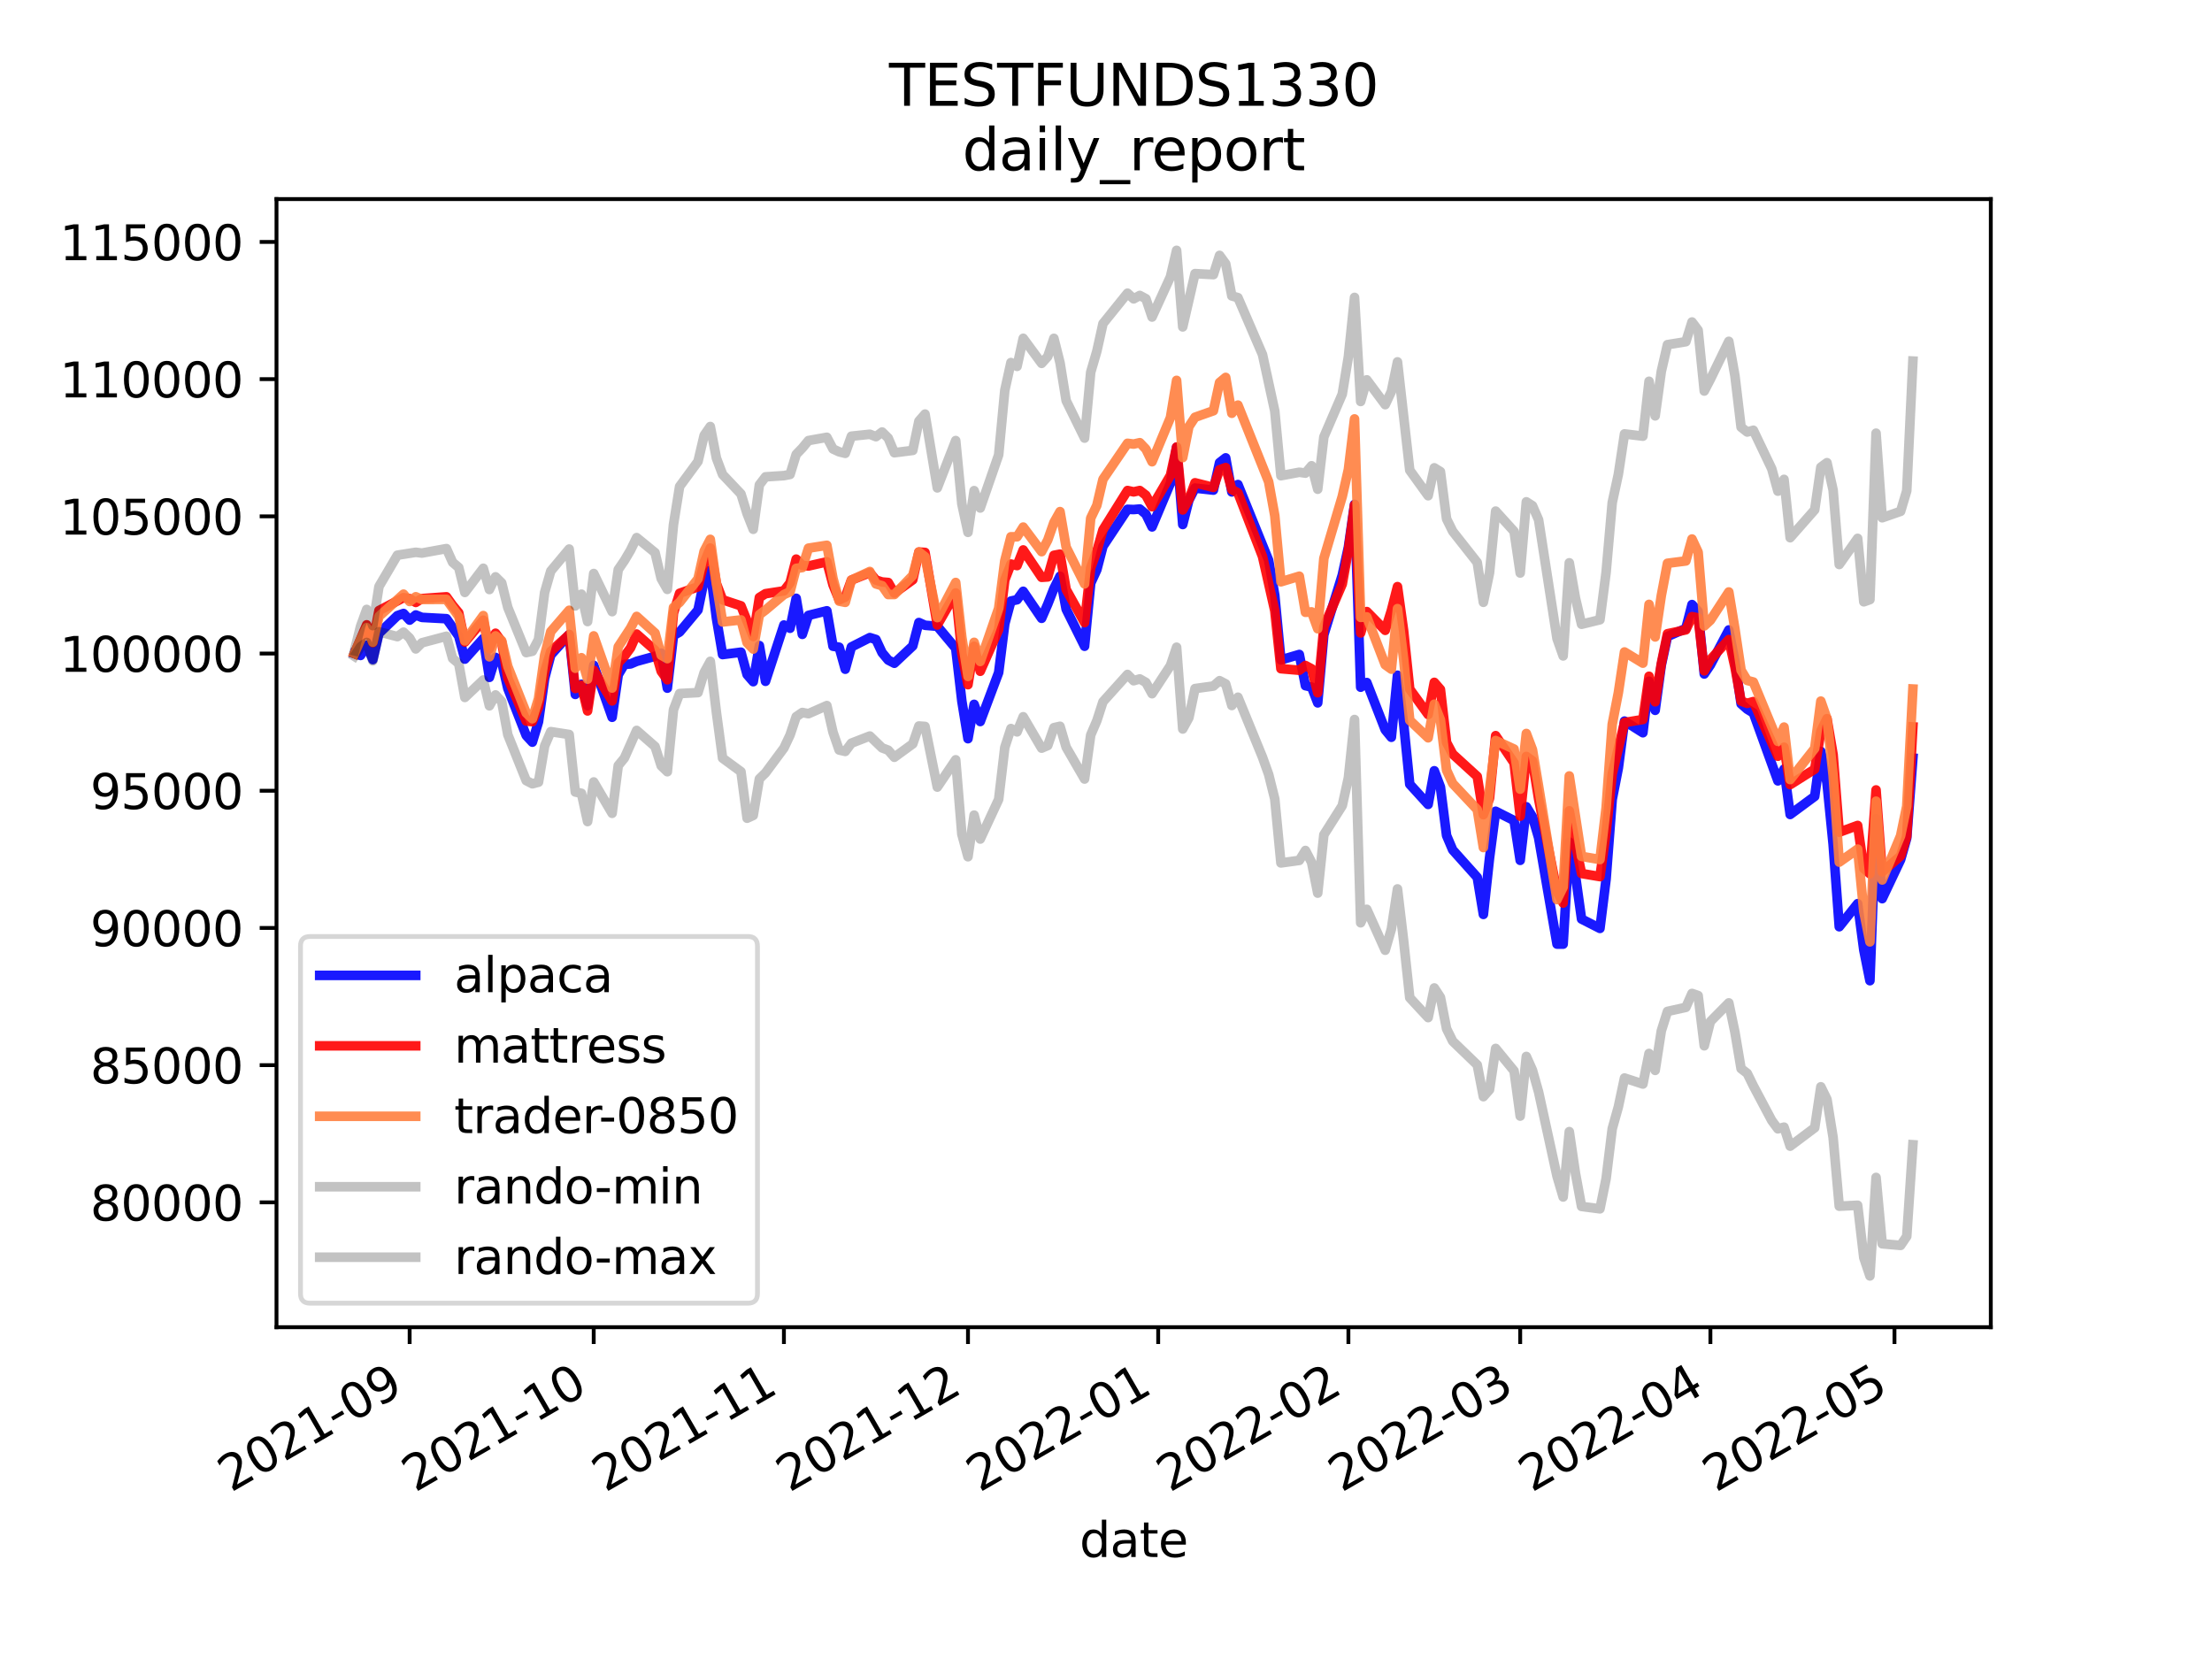 <?xml version="1.0" encoding="utf-8" standalone="no"?>
<!DOCTYPE svg PUBLIC "-//W3C//DTD SVG 1.1//EN"
  "http://www.w3.org/Graphics/SVG/1.1/DTD/svg11.dtd">
<svg height="345.6pt" version="1.1" viewBox="0 0 460.8 345.6" width="460.8pt" xmlns="http://www.w3.org/2000/svg" xmlns:xlink="http://www.w3.org/1999/xlink">
 <defs>
  <style type="text/css">*{stroke-linecap:butt;stroke-linejoin:round;}</style>
 </defs>
 <g id="figure_1">
  <g id="patch_1">
   <path d="M 0 345.6 
L 460.8 345.6 
L 460.8 0 
L 0 0 
z
" style="fill:#ffffff;"/>
  </g>
  <g id="axes_1">
   <g id="patch_2">
    <path d="M 57.6 276.48 
L 414.72 276.48 
L 414.72 41.472 
L 57.6 41.472 
z
" style="fill:#ffffff;"/>
   </g>
   <g id="matplotlib.axis_1">
    <g id="xtick_1">
     <g id="line2d_1">
      <defs>
       <path d="M 0 0 
L 0 3.5 
" id="ma739a787d0" style="stroke:#000000;stroke-width:0.8;"/>
      </defs>
      <g>
       <use style="stroke:#000000;stroke-width:0.8;" x="85.336" xlink:href="#ma739a787d0" y="276.48"/>
      </g>
     </g>
     <g id="text_1">
      <!-- 2021-09 -->
      <g transform="translate(48.111 310.952)rotate(-30)scale(0.1 -0.1)">
       <defs>
        <path d="M 1228 531 
L 3431 531 
L 3431 0 
L 469 0 
L 469 531 
Q 828 903 1448 1529 
Q 2069 2156 2228 2338 
Q 2531 2678 2651 2914 
Q 2772 3150 2772 3378 
Q 2772 3750 2511 3984 
Q 2250 4219 1831 4219 
Q 1534 4219 1204 4116 
Q 875 4013 500 3803 
L 500 4441 
Q 881 4594 1212 4672 
Q 1544 4750 1819 4750 
Q 2544 4750 2975 4387 
Q 3406 4025 3406 3419 
Q 3406 3131 3298 2873 
Q 3191 2616 2906 2266 
Q 2828 2175 2409 1742 
Q 1991 1309 1228 531 
z
" id="DejaVuSans-32" transform="scale(0.016)"/>
        <path d="M 2034 4250 
Q 1547 4250 1301 3770 
Q 1056 3291 1056 2328 
Q 1056 1369 1301 889 
Q 1547 409 2034 409 
Q 2525 409 2770 889 
Q 3016 1369 3016 2328 
Q 3016 3291 2770 3770 
Q 2525 4250 2034 4250 
z
M 2034 4750 
Q 2819 4750 3233 4129 
Q 3647 3509 3647 2328 
Q 3647 1150 3233 529 
Q 2819 -91 2034 -91 
Q 1250 -91 836 529 
Q 422 1150 422 2328 
Q 422 3509 836 4129 
Q 1250 4750 2034 4750 
z
" id="DejaVuSans-30" transform="scale(0.016)"/>
        <path d="M 794 531 
L 1825 531 
L 1825 4091 
L 703 3866 
L 703 4441 
L 1819 4666 
L 2450 4666 
L 2450 531 
L 3481 531 
L 3481 0 
L 794 0 
L 794 531 
z
" id="DejaVuSans-31" transform="scale(0.016)"/>
        <path d="M 313 2009 
L 1997 2009 
L 1997 1497 
L 313 1497 
L 313 2009 
z
" id="DejaVuSans-2d" transform="scale(0.016)"/>
        <path d="M 703 97 
L 703 672 
Q 941 559 1184 500 
Q 1428 441 1663 441 
Q 2288 441 2617 861 
Q 2947 1281 2994 2138 
Q 2813 1869 2534 1725 
Q 2256 1581 1919 1581 
Q 1219 1581 811 2004 
Q 403 2428 403 3163 
Q 403 3881 828 4315 
Q 1253 4750 1959 4750 
Q 2769 4750 3195 4129 
Q 3622 3509 3622 2328 
Q 3622 1225 3098 567 
Q 2575 -91 1691 -91 
Q 1453 -91 1209 -44 
Q 966 3 703 97 
z
M 1959 2075 
Q 2384 2075 2632 2365 
Q 2881 2656 2881 3163 
Q 2881 3666 2632 3958 
Q 2384 4250 1959 4250 
Q 1534 4250 1286 3958 
Q 1038 3666 1038 3163 
Q 1038 2656 1286 2365 
Q 1534 2075 1959 2075 
z
" id="DejaVuSans-39" transform="scale(0.016)"/>
       </defs>
       <use xlink:href="#DejaVuSans-32"/>
       <use x="63.623" xlink:href="#DejaVuSans-30"/>
       <use x="127.246" xlink:href="#DejaVuSans-32"/>
       <use x="190.869" xlink:href="#DejaVuSans-31"/>
       <use x="254.492" xlink:href="#DejaVuSans-2d"/>
       <use x="290.576" xlink:href="#DejaVuSans-30"/>
       <use x="354.199" xlink:href="#DejaVuSans-39"/>
      </g>
     </g>
    </g>
    <g id="xtick_2">
     <g id="line2d_2">
      <g>
       <use style="stroke:#000000;stroke-width:0.8;" x="123.681" xlink:href="#ma739a787d0" y="276.48"/>
      </g>
     </g>
     <g id="text_2">
      <!-- 2021-10 -->
      <g transform="translate(86.456 310.952)rotate(-30)scale(0.1 -0.1)">
       <use xlink:href="#DejaVuSans-32"/>
       <use x="63.623" xlink:href="#DejaVuSans-30"/>
       <use x="127.246" xlink:href="#DejaVuSans-32"/>
       <use x="190.869" xlink:href="#DejaVuSans-31"/>
       <use x="254.492" xlink:href="#DejaVuSans-2d"/>
       <use x="290.576" xlink:href="#DejaVuSans-31"/>
       <use x="354.199" xlink:href="#DejaVuSans-30"/>
      </g>
     </g>
    </g>
    <g id="xtick_3">
     <g id="line2d_3">
      <g>
       <use style="stroke:#000000;stroke-width:0.8;" x="163.304" xlink:href="#ma739a787d0" y="276.48"/>
      </g>
     </g>
     <g id="text_3">
      <!-- 2021-11 -->
      <g transform="translate(126.08 310.952)rotate(-30)scale(0.1 -0.1)">
       <use xlink:href="#DejaVuSans-32"/>
       <use x="63.623" xlink:href="#DejaVuSans-30"/>
       <use x="127.246" xlink:href="#DejaVuSans-32"/>
       <use x="190.869" xlink:href="#DejaVuSans-31"/>
       <use x="254.492" xlink:href="#DejaVuSans-2d"/>
       <use x="290.576" xlink:href="#DejaVuSans-31"/>
       <use x="354.199" xlink:href="#DejaVuSans-31"/>
      </g>
     </g>
    </g>
    <g id="xtick_4">
     <g id="line2d_4">
      <g>
       <use style="stroke:#000000;stroke-width:0.8;" x="201.649" xlink:href="#ma739a787d0" y="276.48"/>
      </g>
     </g>
     <g id="text_4">
      <!-- 2021-12 -->
      <g transform="translate(164.425 310.952)rotate(-30)scale(0.1 -0.1)">
       <use xlink:href="#DejaVuSans-32"/>
       <use x="63.623" xlink:href="#DejaVuSans-30"/>
       <use x="127.246" xlink:href="#DejaVuSans-32"/>
       <use x="190.869" xlink:href="#DejaVuSans-31"/>
       <use x="254.492" xlink:href="#DejaVuSans-2d"/>
       <use x="290.576" xlink:href="#DejaVuSans-31"/>
       <use x="354.199" xlink:href="#DejaVuSans-32"/>
      </g>
     </g>
    </g>
    <g id="xtick_5">
     <g id="line2d_5">
      <g>
       <use style="stroke:#000000;stroke-width:0.8;" x="241.273" xlink:href="#ma739a787d0" y="276.48"/>
      </g>
     </g>
     <g id="text_5">
      <!-- 2022-01 -->
      <g transform="translate(204.048 310.952)rotate(-30)scale(0.1 -0.1)">
       <use xlink:href="#DejaVuSans-32"/>
       <use x="63.623" xlink:href="#DejaVuSans-30"/>
       <use x="127.246" xlink:href="#DejaVuSans-32"/>
       <use x="190.869" xlink:href="#DejaVuSans-32"/>
       <use x="254.492" xlink:href="#DejaVuSans-2d"/>
       <use x="290.576" xlink:href="#DejaVuSans-30"/>
       <use x="354.199" xlink:href="#DejaVuSans-31"/>
      </g>
     </g>
    </g>
    <g id="xtick_6">
     <g id="line2d_6">
      <g>
       <use style="stroke:#000000;stroke-width:0.8;" x="280.896" xlink:href="#ma739a787d0" y="276.48"/>
      </g>
     </g>
     <g id="text_6">
      <!-- 2022-02 -->
      <g transform="translate(243.671 310.952)rotate(-30)scale(0.1 -0.1)">
       <use xlink:href="#DejaVuSans-32"/>
       <use x="63.623" xlink:href="#DejaVuSans-30"/>
       <use x="127.246" xlink:href="#DejaVuSans-32"/>
       <use x="190.869" xlink:href="#DejaVuSans-32"/>
       <use x="254.492" xlink:href="#DejaVuSans-2d"/>
       <use x="290.576" xlink:href="#DejaVuSans-30"/>
       <use x="354.199" xlink:href="#DejaVuSans-32"/>
      </g>
     </g>
    </g>
    <g id="xtick_7">
     <g id="line2d_7">
      <g>
       <use style="stroke:#000000;stroke-width:0.8;" x="316.685" xlink:href="#ma739a787d0" y="276.48"/>
      </g>
     </g>
     <g id="text_7">
      <!-- 2022-03 -->
      <g transform="translate(279.46 310.952)rotate(-30)scale(0.1 -0.1)">
       <defs>
        <path d="M 2597 2516 
Q 3050 2419 3304 2112 
Q 3559 1806 3559 1356 
Q 3559 666 3084 287 
Q 2609 -91 1734 -91 
Q 1441 -91 1130 -33 
Q 819 25 488 141 
L 488 750 
Q 750 597 1062 519 
Q 1375 441 1716 441 
Q 2309 441 2620 675 
Q 2931 909 2931 1356 
Q 2931 1769 2642 2001 
Q 2353 2234 1838 2234 
L 1294 2234 
L 1294 2753 
L 1863 2753 
Q 2328 2753 2575 2939 
Q 2822 3125 2822 3475 
Q 2822 3834 2567 4026 
Q 2313 4219 1838 4219 
Q 1578 4219 1281 4162 
Q 984 4106 628 3988 
L 628 4550 
Q 988 4650 1302 4700 
Q 1616 4750 1894 4750 
Q 2613 4750 3031 4423 
Q 3450 4097 3450 3541 
Q 3450 3153 3228 2886 
Q 3006 2619 2597 2516 
z
" id="DejaVuSans-33" transform="scale(0.016)"/>
       </defs>
       <use xlink:href="#DejaVuSans-32"/>
       <use x="63.623" xlink:href="#DejaVuSans-30"/>
       <use x="127.246" xlink:href="#DejaVuSans-32"/>
       <use x="190.869" xlink:href="#DejaVuSans-32"/>
       <use x="254.492" xlink:href="#DejaVuSans-2d"/>
       <use x="290.576" xlink:href="#DejaVuSans-30"/>
       <use x="354.199" xlink:href="#DejaVuSans-33"/>
      </g>
     </g>
    </g>
    <g id="xtick_8">
     <g id="line2d_8">
      <g>
       <use style="stroke:#000000;stroke-width:0.8;" x="356.308" xlink:href="#ma739a787d0" y="276.48"/>
      </g>
     </g>
     <g id="text_8">
      <!-- 2022-04 -->
      <g transform="translate(319.083 310.952)rotate(-30)scale(0.1 -0.1)">
       <defs>
        <path d="M 2419 4116 
L 825 1625 
L 2419 1625 
L 2419 4116 
z
M 2253 4666 
L 3047 4666 
L 3047 1625 
L 3713 1625 
L 3713 1100 
L 3047 1100 
L 3047 0 
L 2419 0 
L 2419 1100 
L 313 1100 
L 313 1709 
L 2253 4666 
z
" id="DejaVuSans-34" transform="scale(0.016)"/>
       </defs>
       <use xlink:href="#DejaVuSans-32"/>
       <use x="63.623" xlink:href="#DejaVuSans-30"/>
       <use x="127.246" xlink:href="#DejaVuSans-32"/>
       <use x="190.869" xlink:href="#DejaVuSans-32"/>
       <use x="254.492" xlink:href="#DejaVuSans-2d"/>
       <use x="290.576" xlink:href="#DejaVuSans-30"/>
       <use x="354.199" xlink:href="#DejaVuSans-34"/>
      </g>
     </g>
    </g>
    <g id="xtick_9">
     <g id="line2d_9">
      <g>
       <use style="stroke:#000000;stroke-width:0.8;" x="394.653" xlink:href="#ma739a787d0" y="276.48"/>
      </g>
     </g>
     <g id="text_9">
      <!-- 2022-05 -->
      <g transform="translate(357.428 310.952)rotate(-30)scale(0.1 -0.1)">
       <defs>
        <path d="M 691 4666 
L 3169 4666 
L 3169 4134 
L 1269 4134 
L 1269 2991 
Q 1406 3038 1543 3061 
Q 1681 3084 1819 3084 
Q 2600 3084 3056 2656 
Q 3513 2228 3513 1497 
Q 3513 744 3044 326 
Q 2575 -91 1722 -91 
Q 1428 -91 1123 -41 
Q 819 9 494 109 
L 494 744 
Q 775 591 1075 516 
Q 1375 441 1709 441 
Q 2250 441 2565 725 
Q 2881 1009 2881 1497 
Q 2881 1984 2565 2268 
Q 2250 2553 1709 2553 
Q 1456 2553 1204 2497 
Q 953 2441 691 2322 
L 691 4666 
z
" id="DejaVuSans-35" transform="scale(0.016)"/>
       </defs>
       <use xlink:href="#DejaVuSans-32"/>
       <use x="63.623" xlink:href="#DejaVuSans-30"/>
       <use x="127.246" xlink:href="#DejaVuSans-32"/>
       <use x="190.869" xlink:href="#DejaVuSans-32"/>
       <use x="254.492" xlink:href="#DejaVuSans-2d"/>
       <use x="290.576" xlink:href="#DejaVuSans-30"/>
       <use x="354.199" xlink:href="#DejaVuSans-35"/>
      </g>
     </g>
    </g>
    <g id="text_10">
     <!-- date -->
     <g transform="translate(224.885 324.351)scale(0.1 -0.1)">
      <defs>
       <path d="M 2906 2969 
L 2906 4863 
L 3481 4863 
L 3481 0 
L 2906 0 
L 2906 525 
Q 2725 213 2448 61 
Q 2172 -91 1784 -91 
Q 1150 -91 751 415 
Q 353 922 353 1747 
Q 353 2572 751 3078 
Q 1150 3584 1784 3584 
Q 2172 3584 2448 3432 
Q 2725 3281 2906 2969 
z
M 947 1747 
Q 947 1113 1208 752 
Q 1469 391 1925 391 
Q 2381 391 2643 752 
Q 2906 1113 2906 1747 
Q 2906 2381 2643 2742 
Q 2381 3103 1925 3103 
Q 1469 3103 1208 2742 
Q 947 2381 947 1747 
z
" id="DejaVuSans-64" transform="scale(0.016)"/>
       <path d="M 2194 1759 
Q 1497 1759 1228 1600 
Q 959 1441 959 1056 
Q 959 750 1161 570 
Q 1363 391 1709 391 
Q 2188 391 2477 730 
Q 2766 1069 2766 1631 
L 2766 1759 
L 2194 1759 
z
M 3341 1997 
L 3341 0 
L 2766 0 
L 2766 531 
Q 2569 213 2275 61 
Q 1981 -91 1556 -91 
Q 1019 -91 701 211 
Q 384 513 384 1019 
Q 384 1609 779 1909 
Q 1175 2209 1959 2209 
L 2766 2209 
L 2766 2266 
Q 2766 2663 2505 2880 
Q 2244 3097 1772 3097 
Q 1472 3097 1187 3025 
Q 903 2953 641 2809 
L 641 3341 
Q 956 3463 1253 3523 
Q 1550 3584 1831 3584 
Q 2591 3584 2966 3190 
Q 3341 2797 3341 1997 
z
" id="DejaVuSans-61" transform="scale(0.016)"/>
       <path d="M 1172 4494 
L 1172 3500 
L 2356 3500 
L 2356 3053 
L 1172 3053 
L 1172 1153 
Q 1172 725 1289 603 
Q 1406 481 1766 481 
L 2356 481 
L 2356 0 
L 1766 0 
Q 1100 0 847 248 
Q 594 497 594 1153 
L 594 3053 
L 172 3053 
L 172 3500 
L 594 3500 
L 594 4494 
L 1172 4494 
z
" id="DejaVuSans-74" transform="scale(0.016)"/>
       <path d="M 3597 1894 
L 3597 1613 
L 953 1613 
Q 991 1019 1311 708 
Q 1631 397 2203 397 
Q 2534 397 2845 478 
Q 3156 559 3463 722 
L 3463 178 
Q 3153 47 2828 -22 
Q 2503 -91 2169 -91 
Q 1331 -91 842 396 
Q 353 884 353 1716 
Q 353 2575 817 3079 
Q 1281 3584 2069 3584 
Q 2775 3584 3186 3129 
Q 3597 2675 3597 1894 
z
M 3022 2063 
Q 3016 2534 2758 2815 
Q 2500 3097 2075 3097 
Q 1594 3097 1305 2825 
Q 1016 2553 972 2059 
L 3022 2063 
z
" id="DejaVuSans-65" transform="scale(0.016)"/>
      </defs>
      <use xlink:href="#DejaVuSans-64"/>
      <use x="63.477" xlink:href="#DejaVuSans-61"/>
      <use x="124.756" xlink:href="#DejaVuSans-74"/>
      <use x="163.965" xlink:href="#DejaVuSans-65"/>
     </g>
    </g>
   </g>
   <g id="matplotlib.axis_2">
    <g id="ytick_1">
     <g id="line2d_10">
      <defs>
       <path d="M 0 0 
L -3.5 0 
" id="m4c0b87666c" style="stroke:#000000;stroke-width:0.8;"/>
      </defs>
      <g>
       <use style="stroke:#000000;stroke-width:0.8;" x="57.6" xlink:href="#m4c0b87666c" y="250.473"/>
      </g>
     </g>
     <g id="text_11">
      <!-- 80000 -->
      <g transform="translate(18.788 254.272)scale(0.1 -0.1)">
       <defs>
        <path d="M 2034 2216 
Q 1584 2216 1326 1975 
Q 1069 1734 1069 1313 
Q 1069 891 1326 650 
Q 1584 409 2034 409 
Q 2484 409 2743 651 
Q 3003 894 3003 1313 
Q 3003 1734 2745 1975 
Q 2488 2216 2034 2216 
z
M 1403 2484 
Q 997 2584 770 2862 
Q 544 3141 544 3541 
Q 544 4100 942 4425 
Q 1341 4750 2034 4750 
Q 2731 4750 3128 4425 
Q 3525 4100 3525 3541 
Q 3525 3141 3298 2862 
Q 3072 2584 2669 2484 
Q 3125 2378 3379 2068 
Q 3634 1759 3634 1313 
Q 3634 634 3220 271 
Q 2806 -91 2034 -91 
Q 1263 -91 848 271 
Q 434 634 434 1313 
Q 434 1759 690 2068 
Q 947 2378 1403 2484 
z
M 1172 3481 
Q 1172 3119 1398 2916 
Q 1625 2713 2034 2713 
Q 2441 2713 2670 2916 
Q 2900 3119 2900 3481 
Q 2900 3844 2670 4047 
Q 2441 4250 2034 4250 
Q 1625 4250 1398 4047 
Q 1172 3844 1172 3481 
z
" id="DejaVuSans-38" transform="scale(0.016)"/>
       </defs>
       <use xlink:href="#DejaVuSans-38"/>
       <use x="63.623" xlink:href="#DejaVuSans-30"/>
       <use x="127.246" xlink:href="#DejaVuSans-30"/>
       <use x="190.869" xlink:href="#DejaVuSans-30"/>
       <use x="254.492" xlink:href="#DejaVuSans-30"/>
      </g>
     </g>
    </g>
    <g id="ytick_2">
     <g id="line2d_11">
      <g>
       <use style="stroke:#000000;stroke-width:0.8;" x="57.6" xlink:href="#m4c0b87666c" y="221.891"/>
      </g>
     </g>
     <g id="text_12">
      <!-- 85000 -->
      <g transform="translate(18.788 225.69)scale(0.1 -0.1)">
       <use xlink:href="#DejaVuSans-38"/>
       <use x="63.623" xlink:href="#DejaVuSans-35"/>
       <use x="127.246" xlink:href="#DejaVuSans-30"/>
       <use x="190.869" xlink:href="#DejaVuSans-30"/>
       <use x="254.492" xlink:href="#DejaVuSans-30"/>
      </g>
     </g>
    </g>
    <g id="ytick_3">
     <g id="line2d_12">
      <g>
       <use style="stroke:#000000;stroke-width:0.8;" x="57.6" xlink:href="#m4c0b87666c" y="193.309"/>
      </g>
     </g>
     <g id="text_13">
      <!-- 90000 -->
      <g transform="translate(18.788 197.108)scale(0.1 -0.1)">
       <use xlink:href="#DejaVuSans-39"/>
       <use x="63.623" xlink:href="#DejaVuSans-30"/>
       <use x="127.246" xlink:href="#DejaVuSans-30"/>
       <use x="190.869" xlink:href="#DejaVuSans-30"/>
       <use x="254.492" xlink:href="#DejaVuSans-30"/>
      </g>
     </g>
    </g>
    <g id="ytick_4">
     <g id="line2d_13">
      <g>
       <use style="stroke:#000000;stroke-width:0.8;" x="57.6" xlink:href="#m4c0b87666c" y="164.727"/>
      </g>
     </g>
     <g id="text_14">
      <!-- 95000 -->
      <g transform="translate(18.788 168.526)scale(0.1 -0.1)">
       <use xlink:href="#DejaVuSans-39"/>
       <use x="63.623" xlink:href="#DejaVuSans-35"/>
       <use x="127.246" xlink:href="#DejaVuSans-30"/>
       <use x="190.869" xlink:href="#DejaVuSans-30"/>
       <use x="254.492" xlink:href="#DejaVuSans-30"/>
      </g>
     </g>
    </g>
    <g id="ytick_5">
     <g id="line2d_14">
      <g>
       <use style="stroke:#000000;stroke-width:0.8;" x="57.6" xlink:href="#m4c0b87666c" y="136.145"/>
      </g>
     </g>
     <g id="text_15">
      <!-- 100000 -->
      <g transform="translate(12.425 139.945)scale(0.1 -0.1)">
       <use xlink:href="#DejaVuSans-31"/>
       <use x="63.623" xlink:href="#DejaVuSans-30"/>
       <use x="127.246" xlink:href="#DejaVuSans-30"/>
       <use x="190.869" xlink:href="#DejaVuSans-30"/>
       <use x="254.492" xlink:href="#DejaVuSans-30"/>
       <use x="318.115" xlink:href="#DejaVuSans-30"/>
      </g>
     </g>
    </g>
    <g id="ytick_6">
     <g id="line2d_15">
      <g>
       <use style="stroke:#000000;stroke-width:0.8;" x="57.6" xlink:href="#m4c0b87666c" y="107.563"/>
      </g>
     </g>
     <g id="text_16">
      <!-- 105000 -->
      <g transform="translate(12.425 111.363)scale(0.1 -0.1)">
       <use xlink:href="#DejaVuSans-31"/>
       <use x="63.623" xlink:href="#DejaVuSans-30"/>
       <use x="127.246" xlink:href="#DejaVuSans-35"/>
       <use x="190.869" xlink:href="#DejaVuSans-30"/>
       <use x="254.492" xlink:href="#DejaVuSans-30"/>
       <use x="318.115" xlink:href="#DejaVuSans-30"/>
      </g>
     </g>
    </g>
    <g id="ytick_7">
     <g id="line2d_16">
      <g>
       <use style="stroke:#000000;stroke-width:0.8;" x="57.6" xlink:href="#m4c0b87666c" y="78.981"/>
      </g>
     </g>
     <g id="text_17">
      <!-- 110000 -->
      <g transform="translate(12.425 82.781)scale(0.1 -0.1)">
       <use xlink:href="#DejaVuSans-31"/>
       <use x="63.623" xlink:href="#DejaVuSans-31"/>
       <use x="127.246" xlink:href="#DejaVuSans-30"/>
       <use x="190.869" xlink:href="#DejaVuSans-30"/>
       <use x="254.492" xlink:href="#DejaVuSans-30"/>
       <use x="318.115" xlink:href="#DejaVuSans-30"/>
      </g>
     </g>
    </g>
    <g id="ytick_8">
     <g id="line2d_17">
      <g>
       <use style="stroke:#000000;stroke-width:0.8;" x="57.6" xlink:href="#m4c0b87666c" y="50.399"/>
      </g>
     </g>
     <g id="text_18">
      <!-- 115000 -->
      <g transform="translate(12.425 54.199)scale(0.1 -0.1)">
       <use xlink:href="#DejaVuSans-31"/>
       <use x="63.623" xlink:href="#DejaVuSans-31"/>
       <use x="127.246" xlink:href="#DejaVuSans-35"/>
       <use x="190.869" xlink:href="#DejaVuSans-30"/>
       <use x="254.492" xlink:href="#DejaVuSans-30"/>
       <use x="318.115" xlink:href="#DejaVuSans-30"/>
      </g>
     </g>
    </g>
   </g>
   <g id="line2d_18">
    <path clip-path="url(#p89ed3a44b3)" d="M 73.833 136.145 
L 75.111 136.538 
L 76.389 134.423 
L 77.667 137.406 
L 78.945 131.94 
L 82.78 128.253 
L 84.058 127.798 
L 85.336 129.179 
L 86.614 128.111 
L 87.893 128.617 
L 93.005 128.889 
L 95.562 132.522 
L 96.84 137.305 
L 100.674 133.03 
L 101.952 141.106 
L 103.231 136.956 
L 104.509 137.907 
L 105.787 143.413 
L 109.621 153.214 
L 110.9 154.601 
L 112.178 150.357 
L 113.456 141.323 
L 114.734 136.451 
L 118.569 132.183 
L 119.847 144.657 
L 121.125 142.548 
L 122.403 147.008 
L 123.681 138.589 
L 127.516 149.421 
L 128.794 140.542 
L 130.072 138.402 
L 131.35 138.311 
L 132.628 137.769 
L 136.463 136.713 
L 137.741 136.062 
L 139.019 143.355 
L 140.297 132.384 
L 141.576 131.665 
L 145.41 127.064 
L 146.688 120.877 
L 147.966 118.787 
L 149.245 128.796 
L 150.523 136.354 
L 154.357 135.863 
L 155.635 140.529 
L 156.914 142.005 
L 158.192 134.48 
L 159.47 141.928 
L 163.304 130.199 
L 164.583 130.875 
L 165.861 124.636 
L 167.139 132.147 
L 168.417 128.199 
L 172.252 127.241 
L 173.53 134.621 
L 174.808 134.824 
L 176.086 139.41 
L 177.364 134.769 
L 181.199 132.822 
L 182.477 133.218 
L 183.755 135.964 
L 185.033 137.502 
L 186.311 138.165 
L 190.146 134.558 
L 191.424 129.683 
L 192.702 130.258 
L 195.259 130.467 
L 199.093 135.044 
L 200.371 146.063 
L 201.649 153.881 
L 202.928 146.731 
L 204.206 150.308 
L 208.04 140.107 
L 209.318 129.937 
L 210.597 125.211 
L 211.875 124.934 
L 213.153 123.181 
L 216.987 128.807 
L 218.266 125.859 
L 219.544 122.608 
L 220.822 120.037 
L 222.1 126.913 
L 225.935 134.623 
L 227.213 121.482 
L 228.491 118.691 
L 229.769 113.797 
L 234.882 106.1 
L 236.16 106.147 
L 237.438 106.037 
L 238.716 107.127 
L 239.995 109.763 
L 243.829 100.639 
L 245.107 93.176 
L 246.385 109.266 
L 247.664 104.205 
L 248.942 101.68 
L 252.776 102.1 
L 254.054 96.379 
L 255.333 95.382 
L 256.611 102.472 
L 257.889 100.939 
L 264.28 116.716 
L 265.558 123.992 
L 266.836 137.469 
L 270.671 136.339 
L 271.949 142.837 
L 273.227 143.12 
L 274.505 146.421 
L 275.783 132.235 
L 279.618 119.797 
L 280.896 113.979 
L 282.174 105.073 
L 283.452 143.156 
L 284.73 142.182 
L 288.565 152.03 
L 289.843 153.586 
L 291.121 140.662 
L 292.399 150.689 
L 293.678 163.371 
L 297.512 167.577 
L 298.79 160.565 
L 300.068 163.952 
L 301.347 174.048 
L 302.625 177.056 
L 307.737 182.767 
L 309.016 190.488 
L 310.294 178.752 
L 311.572 169.001 
L 315.406 170.94 
L 316.685 179.225 
L 317.963 168.064 
L 319.241 170.152 
L 320.519 174.505 
L 324.354 196.671 
L 325.632 196.681 
L 326.91 175.41 
L 328.188 182.332 
L 329.466 191.452 
L 333.301 193.404 
L 334.579 183.14 
L 335.857 166.521 
L 337.135 159.967 
L 338.413 150.221 
L 342.248 152.642 
L 343.526 141.919 
L 344.804 147.97 
L 346.082 138.549 
L 347.361 132.596 
L 351.195 130.917 
L 352.473 125.944 
L 353.751 127.337 
L 355.03 140.402 
L 356.308 138.513 
L 360.142 131.229 
L 361.42 137.802 
L 362.699 146.615 
L 363.977 147.736 
L 365.255 148.518 
L 370.368 162.668 
L 371.646 160.219 
L 372.924 169.67 
L 378.037 165.898 
L 379.315 156.532 
L 380.593 163.091 
L 381.871 175.86 
L 383.149 193.053 
L 386.984 188.246 
L 388.262 197.906 
L 389.54 204.294 
L 390.818 170.563 
L 392.096 187.206 
L 395.931 179.101 
L 397.209 174.589 
L 398.487 157.935 
L 398.487 157.935 
" style="fill:none;stroke:#0000ff;stroke-linecap:square;stroke-opacity:0.9;stroke-width:2;"/>
   </g>
   <g id="line2d_19">
    <path clip-path="url(#p89ed3a44b3)" d="M 73.833 136.145 
L 76.389 130.165 
L 77.667 133.87 
L 78.945 127.193 
L 84.058 124.499 
L 85.336 124.714 
L 86.614 125.492 
L 87.893 124.697 
L 93.005 124.325 
L 94.283 126.105 
L 95.562 127.661 
L 96.84 133.747 
L 100.674 129.197 
L 101.952 135.159 
L 103.231 131.917 
L 104.509 133.677 
L 105.787 141.246 
L 109.621 150.206 
L 110.9 150.338 
L 112.178 147.304 
L 113.456 139.948 
L 114.734 135.694 
L 118.569 132.201 
L 119.847 143.424 
L 121.125 142.759 
L 122.403 148.098 
L 123.681 139.641 
L 127.516 146.013 
L 128.794 138.091 
L 130.072 136.715 
L 131.35 134.968 
L 132.628 132.087 
L 136.463 135.467 
L 137.741 139.848 
L 139.019 141.606 
L 140.297 127.729 
L 141.576 123.591 
L 145.41 122.243 
L 146.688 117.225 
L 147.966 114.173 
L 149.245 121.563 
L 150.523 124.941 
L 154.357 126.205 
L 156.914 132.594 
L 158.192 124.471 
L 159.47 123.676 
L 163.304 123.086 
L 164.583 121.425 
L 165.861 116.474 
L 167.139 117.784 
L 168.417 117.908 
L 172.252 117.036 
L 173.53 121.847 
L 174.808 124.964 
L 176.086 124.376 
L 177.364 120.838 
L 181.199 119.299 
L 182.477 120.834 
L 183.755 121.239 
L 185.033 121.345 
L 186.311 123.554 
L 190.146 120.784 
L 191.424 115.001 
L 192.702 115.08 
L 195.259 130.197 
L 199.093 123.528 
L 200.371 136.112 
L 201.649 142.63 
L 202.928 134.637 
L 204.206 139.834 
L 208.04 131.17 
L 209.318 120.809 
L 210.597 117.504 
L 211.875 117.82 
L 213.153 114.566 
L 216.987 120.266 
L 218.266 120.178 
L 219.544 115.683 
L 220.822 115.442 
L 222.1 122.806 
L 225.935 129.695 
L 227.213 118.263 
L 228.491 114.824 
L 229.769 110.368 
L 234.882 102.186 
L 236.16 102.466 
L 237.438 102.185 
L 238.716 103.173 
L 239.995 105.556 
L 243.829 99.017 
L 245.107 93.124 
L 246.385 106.225 
L 247.664 104.034 
L 248.942 100.572 
L 252.776 101.535 
L 254.054 97.867 
L 255.333 97.401 
L 256.611 101.979 
L 257.889 102.679 
L 263.002 115.924 
L 265.558 127.214 
L 266.836 139.303 
L 270.671 139.626 
L 271.949 138.638 
L 273.227 139.324 
L 274.505 144.311 
L 275.783 130.604 
L 279.618 121.669 
L 280.896 114.57 
L 282.174 105.209 
L 283.452 131.856 
L 284.73 127.401 
L 288.565 131.306 
L 289.843 127.204 
L 291.121 122.206 
L 292.399 131.377 
L 293.678 143.569 
L 297.512 148.853 
L 298.79 142.152 
L 300.068 143.621 
L 301.347 154.68 
L 302.625 157.084 
L 307.737 161.747 
L 309.016 169.708 
L 310.294 166.307 
L 311.572 153.249 
L 315.406 158.921 
L 316.685 170.022 
L 317.963 157.587 
L 319.241 158.504 
L 320.519 166.427 
L 324.354 185.748 
L 325.632 188.121 
L 326.91 168.913 
L 328.188 175.809 
L 329.466 181.967 
L 333.301 182.614 
L 334.579 173.469 
L 335.857 161.246 
L 338.413 150.515 
L 342.248 149.881 
L 343.526 140.879 
L 344.804 146.194 
L 346.082 138.228 
L 347.361 132.02 
L 351.195 131.212 
L 352.473 128.461 
L 353.751 128.713 
L 355.03 139.738 
L 356.308 137.4 
L 360.142 133.234 
L 361.42 138.982 
L 362.699 146.041 
L 363.977 146.519 
L 365.255 146.149 
L 370.368 157.537 
L 371.646 155.659 
L 372.924 163.455 
L 378.037 160.228 
L 379.315 152.328 
L 380.593 149.714 
L 381.871 157.199 
L 383.149 173.36 
L 386.984 171.958 
L 388.262 180.93 
L 389.54 182.026 
L 390.818 164.559 
L 392.096 181.635 
L 395.931 178.303 
L 397.209 174.242 
L 398.487 151.43 
L 398.487 151.43 
" style="fill:none;stroke:#ff0000;stroke-linecap:square;stroke-opacity:0.9;stroke-width:2;"/>
   </g>
   <g id="line2d_20">
    <path clip-path="url(#p89ed3a44b3)" d="M 73.833 136.145 
L 75.111 133.272 
L 76.389 130.747 
L 77.667 133.771 
L 78.945 128.416 
L 84.058 123.772 
L 85.336 125.305 
L 86.614 124.318 
L 87.893 124.879 
L 93.005 124.865 
L 95.562 128.413 
L 96.84 133.513 
L 100.674 128.236 
L 101.952 136.822 
L 103.231 132.459 
L 104.509 133.478 
L 105.787 138.828 
L 109.621 148.52 
L 110.9 149.725 
L 112.178 145.555 
L 113.456 136.515 
L 114.734 131.577 
L 118.569 127.136 
L 119.847 139.21 
L 121.125 137.017 
L 122.403 141.474 
L 123.681 132.469 
L 127.516 143.329 
L 128.794 134.744 
L 131.35 130.848 
L 132.628 128.413 
L 136.463 131.88 
L 137.741 136.484 
L 139.019 137.206 
L 140.297 126.541 
L 141.576 125.475 
L 145.41 120.576 
L 146.688 114.819 
L 147.966 112.357 
L 149.245 121.639 
L 150.523 129.567 
L 154.357 129.135 
L 155.635 133.886 
L 156.914 135.214 
L 158.192 128.048 
L 159.47 127.081 
L 163.304 123.853 
L 164.583 123.286 
L 165.861 118.405 
L 167.139 118.233 
L 168.417 114.193 
L 172.252 113.595 
L 173.53 120.512 
L 174.808 125.227 
L 176.086 125.477 
L 177.364 120.853 
L 181.199 119.051 
L 182.477 121.637 
L 183.755 122.01 
L 185.033 123.852 
L 186.311 123.849 
L 190.146 119.876 
L 191.424 114.998 
L 192.702 115.993 
L 195.259 128.658 
L 199.093 121.341 
L 200.371 132.797 
L 201.649 140.901 
L 202.928 133.811 
L 204.206 137.792 
L 208.04 126.716 
L 209.318 116.825 
L 210.597 111.82 
L 211.875 111.825 
L 213.153 109.8 
L 216.987 114.922 
L 218.266 112.5 
L 219.544 108.862 
L 220.822 106.578 
L 222.1 113.99 
L 225.935 121.633 
L 227.213 107.948 
L 228.491 105.278 
L 229.769 99.844 
L 234.882 92.35 
L 236.16 92.511 
L 237.438 92.221 
L 238.716 93.566 
L 239.995 96.185 
L 243.829 86.976 
L 245.107 79.241 
L 246.385 95.32 
L 247.664 88.867 
L 248.942 86.921 
L 252.776 85.568 
L 254.054 79.688 
L 255.333 78.622 
L 256.611 86.092 
L 257.889 84.39 
L 264.28 100.358 
L 265.558 107.418 
L 266.836 121.199 
L 270.671 120.035 
L 271.949 127.552 
L 273.227 127.468 
L 274.505 130.978 
L 275.783 116.328 
L 279.618 103.424 
L 280.896 97.797 
L 282.174 87.269 
L 283.452 128.604 
L 284.73 128.515 
L 288.565 138.48 
L 289.843 139.396 
L 291.121 126.787 
L 292.399 137.288 
L 293.678 150.055 
L 297.512 153.696 
L 298.79 146.702 
L 300.068 149.953 
L 301.347 160.441 
L 302.625 163.22 
L 307.737 168.658 
L 309.016 176.559 
L 310.294 164.419 
L 311.572 154.27 
L 315.406 156.044 
L 316.685 164.393 
L 317.963 152.8 
L 319.241 156.179 
L 320.519 163.805 
L 324.354 187.403 
L 325.632 184.796 
L 326.91 161.645 
L 329.466 178.397 
L 333.301 179.054 
L 334.579 168.298 
L 335.857 150.867 
L 337.135 144.285 
L 338.413 135.818 
L 342.248 138.146 
L 343.526 125.905 
L 344.804 132.684 
L 346.082 124.062 
L 347.361 117.342 
L 351.195 116.855 
L 352.473 112.287 
L 353.751 115.029 
L 355.03 130.394 
L 356.308 129.212 
L 360.142 123.318 
L 361.42 131.031 
L 362.699 139.627 
L 363.977 141.745 
L 365.255 142.079 
L 370.368 154.439 
L 371.646 151.468 
L 372.924 162.397 
L 378.037 155.915 
L 379.315 146.057 
L 380.593 149.721 
L 381.871 161.549 
L 383.149 179.598 
L 386.984 176.887 
L 388.262 189.885 
L 389.54 196.204 
L 390.818 166.909 
L 392.096 183.311 
L 395.931 174.114 
L 397.209 167.951 
L 398.487 143.535 
L 398.487 143.535 
" style="fill:none;stroke:#ff8040;stroke-linecap:square;stroke-opacity:0.9;stroke-width:2;"/>
   </g>
   <g id="line2d_21">
    <path clip-path="url(#p89ed3a44b3)" d="M 73.833 136.717 
L 75.111 134.74 
L 76.389 133.833 
L 77.667 137.674 
L 78.945 131.609 
L 82.78 132.621 
L 84.058 131.69 
L 85.336 132.912 
L 86.614 135.18 
L 87.893 133.905 
L 93.005 132.542 
L 94.283 137.152 
L 95.562 138.236 
L 96.84 145.289 
L 100.674 141.659 
L 101.952 147.037 
L 103.231 144.77 
L 104.509 146.14 
L 105.787 153.062 
L 109.621 162.614 
L 110.9 163.274 
L 112.178 162.943 
L 113.456 155.404 
L 114.734 152.413 
L 118.569 153.009 
L 119.847 164.988 
L 121.125 165.257 
L 122.403 171.146 
L 123.681 162.897 
L 127.516 169.426 
L 128.794 159.475 
L 130.072 157.918 
L 132.628 152.159 
L 136.463 155.515 
L 137.741 159.531 
L 139.019 160.76 
L 140.297 147.853 
L 141.576 144.481 
L 145.41 144.278 
L 146.688 140.108 
L 147.966 137.765 
L 149.245 148.436 
L 150.523 157.933 
L 154.357 160.747 
L 155.635 170.45 
L 156.914 169.865 
L 158.192 162.252 
L 159.47 161.002 
L 163.304 155.83 
L 164.583 153.118 
L 165.861 149.296 
L 167.139 148.426 
L 168.417 148.677 
L 172.252 146.982 
L 173.53 152.541 
L 174.808 156.239 
L 176.086 156.533 
L 177.364 154.817 
L 181.199 153.326 
L 183.755 155.796 
L 185.033 156.278 
L 186.311 157.752 
L 190.146 154.958 
L 191.424 151.245 
L 192.702 151.331 
L 195.259 163.966 
L 199.093 158.281 
L 200.371 173.781 
L 201.649 178.473 
L 202.928 169.804 
L 204.206 174.789 
L 208.04 166.525 
L 209.318 155.699 
L 210.597 151.771 
L 211.875 152.462 
L 213.153 149.314 
L 216.987 155.852 
L 218.266 155.305 
L 219.544 151.59 
L 220.822 151.301 
L 222.1 155.656 
L 225.935 162.283 
L 227.213 153.124 
L 228.491 150.142 
L 229.769 146.188 
L 234.882 140.502 
L 236.16 141.807 
L 237.438 141.431 
L 238.716 142.169 
L 239.995 144.506 
L 243.829 138.64 
L 245.107 134.827 
L 246.385 151.861 
L 247.664 149.528 
L 248.942 143.445 
L 252.776 142.912 
L 254.054 141.797 
L 255.333 142.467 
L 256.611 146.97 
L 257.889 145.244 
L 263.002 157.748 
L 264.28 161.316 
L 265.558 166.442 
L 266.836 179.765 
L 270.671 179.234 
L 271.949 177.173 
L 273.227 179.637 
L 274.505 186.053 
L 275.783 173.895 
L 279.618 167.836 
L 280.896 162.015 
L 282.174 149.887 
L 283.452 192.232 
L 284.73 189.428 
L 288.565 197.951 
L 289.843 193.558 
L 291.121 185.175 
L 292.399 195.935 
L 293.678 207.846 
L 297.512 211.981 
L 298.79 205.809 
L 300.068 207.764 
L 301.347 214.305 
L 302.625 216.899 
L 307.737 221.837 
L 309.016 228.454 
L 310.294 227.001 
L 311.572 218.408 
L 315.406 223.084 
L 316.685 232.497 
L 317.963 220.077 
L 319.241 222.949 
L 320.519 227.484 
L 324.354 245.028 
L 325.632 249.351 
L 326.91 235.739 
L 328.188 244.379 
L 329.466 251.32 
L 333.301 251.821 
L 334.579 245.544 
L 335.857 235.143 
L 337.135 230.573 
L 338.413 224.57 
L 342.248 225.822 
L 343.526 219.451 
L 344.804 222.979 
L 346.082 214.751 
L 347.361 210.697 
L 351.195 209.849 
L 352.473 206.952 
L 353.751 207.395 
L 355.03 217.857 
L 356.308 212.795 
L 360.142 208.919 
L 361.42 215.045 
L 362.699 222.617 
L 363.977 223.597 
L 365.255 226.203 
L 369.089 233.424 
L 370.368 235.157 
L 371.646 234.806 
L 372.924 238.767 
L 378.037 234.93 
L 379.315 226.4 
L 380.593 229.003 
L 381.871 236.961 
L 383.149 251.272 
L 386.984 251.081 
L 388.262 261.993 
L 389.54 265.798 
L 390.818 245.28 
L 392.096 259.102 
L 395.931 259.437 
L 397.209 257.559 
L 398.487 238.473 
L 398.487 238.473 
" style="fill:none;stroke:#0d0d0d;stroke-linecap:square;stroke-opacity:0.25;stroke-width:2;"/>
   </g>
   <g id="line2d_22">
    <path clip-path="url(#p89ed3a44b3)" d="M 73.833 135.574 
L 75.111 130.475 
L 76.389 126.953 
L 77.667 130.329 
L 78.945 122.185 
L 82.78 115.657 
L 86.614 115.054 
L 87.893 115.212 
L 93.005 114.281 
L 94.283 117.141 
L 95.562 118.226 
L 96.84 123.416 
L 100.674 118.38 
L 101.952 122.807 
L 103.231 120.165 
L 104.509 121.422 
L 105.787 126.553 
L 109.621 135.951 
L 110.9 135.66 
L 112.178 133.215 
L 113.456 123.417 
L 114.734 118.964 
L 118.569 114.377 
L 119.847 126.224 
L 121.125 123.776 
L 122.403 129.48 
L 123.681 119.474 
L 127.516 127.419 
L 128.794 118.65 
L 130.072 116.785 
L 131.35 114.622 
L 132.628 111.995 
L 136.463 115.129 
L 137.741 120.539 
L 139.019 122.778 
L 140.297 109.297 
L 141.576 101.341 
L 145.41 96.123 
L 146.688 90.691 
L 147.966 88.851 
L 149.245 95.44 
L 150.523 98.841 
L 154.357 102.892 
L 155.635 107.018 
L 156.914 110.26 
L 158.192 101.006 
L 159.47 99.334 
L 163.304 99.082 
L 164.583 98.836 
L 165.861 94.664 
L 167.139 93.331 
L 168.417 91.779 
L 172.252 91.096 
L 173.53 93.529 
L 174.808 94.12 
L 176.086 94.434 
L 177.364 90.867 
L 181.199 90.464 
L 182.477 90.969 
L 183.755 89.994 
L 185.033 91.257 
L 186.311 94.31 
L 190.146 93.826 
L 191.424 87.732 
L 192.702 86.262 
L 195.259 101.632 
L 199.093 91.78 
L 200.371 104.98 
L 201.649 110.895 
L 202.928 102.208 
L 204.206 105.828 
L 208.04 94.761 
L 209.318 81.319 
L 210.597 75.528 
L 211.875 76.319 
L 213.153 70.476 
L 216.987 75.693 
L 218.266 74.271 
L 219.544 70.483 
L 220.822 75.57 
L 222.1 83.46 
L 225.935 91.264 
L 227.213 77.543 
L 228.491 73.173 
L 229.769 67.418 
L 234.882 61.074 
L 236.16 62.255 
L 237.438 61.546 
L 238.716 62.23 
L 239.995 66.043 
L 243.829 57.644 
L 245.107 52.154 
L 246.385 68.099 
L 248.942 56.999 
L 252.776 57.207 
L 254.054 53.201 
L 255.333 54.953 
L 256.611 61.645 
L 257.889 62.009 
L 263.002 73.867 
L 265.558 85.63 
L 266.836 99.098 
L 270.671 98.379 
L 271.949 98.558 
L 273.227 97.023 
L 274.505 101.911 
L 275.783 91.025 
L 279.618 82.105 
L 280.896 74.298 
L 282.174 61.956 
L 283.452 83.636 
L 284.73 79.13 
L 288.565 84.294 
L 289.843 81.566 
L 291.121 75.385 
L 293.678 97.96 
L 297.512 103.269 
L 298.79 97.458 
L 300.068 98.252 
L 301.347 108.097 
L 302.625 110.685 
L 307.737 117.176 
L 309.016 125.472 
L 310.294 119.324 
L 311.572 106.471 
L 315.406 110.693 
L 316.685 119.367 
L 317.963 104.538 
L 319.241 105.349 
L 320.519 108.29 
L 324.354 133.033 
L 325.632 136.639 
L 326.91 117.245 
L 328.188 124.55 
L 329.466 130.046 
L 333.301 129.104 
L 334.579 119.24 
L 335.857 104.709 
L 337.135 98.794 
L 338.413 90.39 
L 342.248 90.858 
L 343.526 79.432 
L 344.804 86.632 
L 346.082 77.364 
L 347.361 71.802 
L 351.195 71.181 
L 352.473 67.08 
L 353.751 68.783 
L 355.03 81.456 
L 356.308 78.996 
L 360.142 71.109 
L 361.42 78.295 
L 362.699 88.985 
L 363.977 89.993 
L 365.255 89.631 
L 369.089 97.654 
L 370.368 102.314 
L 371.646 99.862 
L 372.924 112.012 
L 378.037 106.203 
L 379.315 97.327 
L 380.593 96.387 
L 381.871 102.093 
L 383.149 117.595 
L 386.984 112.149 
L 388.262 125.366 
L 389.54 124.909 
L 390.818 90.239 
L 392.096 107.856 
L 395.931 106.521 
L 397.209 102.244 
L 398.487 75.216 
L 398.487 75.216 
" style="fill:none;stroke:#0d0d0d;stroke-linecap:square;stroke-opacity:0.25;stroke-width:2;"/>
   </g>
   <g id="patch_3">
    <path d="M 57.6 276.48 
L 57.6 41.472 
" style="fill:none;stroke:#000000;stroke-linecap:square;stroke-linejoin:miter;stroke-width:0.8;"/>
   </g>
   <g id="patch_4">
    <path d="M 414.72 276.48 
L 414.72 41.472 
" style="fill:none;stroke:#000000;stroke-linecap:square;stroke-linejoin:miter;stroke-width:0.8;"/>
   </g>
   <g id="patch_5">
    <path d="M 57.6 276.48 
L 414.72 276.48 
" style="fill:none;stroke:#000000;stroke-linecap:square;stroke-linejoin:miter;stroke-width:0.8;"/>
   </g>
   <g id="patch_6">
    <path d="M 57.6 41.472 
L 414.72 41.472 
" style="fill:none;stroke:#000000;stroke-linecap:square;stroke-linejoin:miter;stroke-width:0.8;"/>
   </g>
   <g id="text_19">
    <!-- TESTFUNDS1330 -->
    <g transform="translate(185.2 22.035)scale(0.12 -0.12)">
     <defs>
      <path d="M -19 4666 
L 3928 4666 
L 3928 4134 
L 2272 4134 
L 2272 0 
L 1638 0 
L 1638 4134 
L -19 4134 
L -19 4666 
z
" id="DejaVuSans-54" transform="scale(0.016)"/>
      <path d="M 628 4666 
L 3578 4666 
L 3578 4134 
L 1259 4134 
L 1259 2753 
L 3481 2753 
L 3481 2222 
L 1259 2222 
L 1259 531 
L 3634 531 
L 3634 0 
L 628 0 
L 628 4666 
z
" id="DejaVuSans-45" transform="scale(0.016)"/>
      <path d="M 3425 4513 
L 3425 3897 
Q 3066 4069 2747 4153 
Q 2428 4238 2131 4238 
Q 1616 4238 1336 4038 
Q 1056 3838 1056 3469 
Q 1056 3159 1242 3001 
Q 1428 2844 1947 2747 
L 2328 2669 
Q 3034 2534 3370 2195 
Q 3706 1856 3706 1288 
Q 3706 609 3251 259 
Q 2797 -91 1919 -91 
Q 1588 -91 1214 -16 
Q 841 59 441 206 
L 441 856 
Q 825 641 1194 531 
Q 1563 422 1919 422 
Q 2459 422 2753 634 
Q 3047 847 3047 1241 
Q 3047 1584 2836 1778 
Q 2625 1972 2144 2069 
L 1759 2144 
Q 1053 2284 737 2584 
Q 422 2884 422 3419 
Q 422 4038 858 4394 
Q 1294 4750 2059 4750 
Q 2388 4750 2728 4690 
Q 3069 4631 3425 4513 
z
" id="DejaVuSans-53" transform="scale(0.016)"/>
      <path d="M 628 4666 
L 3309 4666 
L 3309 4134 
L 1259 4134 
L 1259 2759 
L 3109 2759 
L 3109 2228 
L 1259 2228 
L 1259 0 
L 628 0 
L 628 4666 
z
" id="DejaVuSans-46" transform="scale(0.016)"/>
      <path d="M 556 4666 
L 1191 4666 
L 1191 1831 
Q 1191 1081 1462 751 
Q 1734 422 2344 422 
Q 2950 422 3222 751 
Q 3494 1081 3494 1831 
L 3494 4666 
L 4128 4666 
L 4128 1753 
Q 4128 841 3676 375 
Q 3225 -91 2344 -91 
Q 1459 -91 1007 375 
Q 556 841 556 1753 
L 556 4666 
z
" id="DejaVuSans-55" transform="scale(0.016)"/>
      <path d="M 628 4666 
L 1478 4666 
L 3547 763 
L 3547 4666 
L 4159 4666 
L 4159 0 
L 3309 0 
L 1241 3903 
L 1241 0 
L 628 0 
L 628 4666 
z
" id="DejaVuSans-4e" transform="scale(0.016)"/>
      <path d="M 1259 4147 
L 1259 519 
L 2022 519 
Q 2988 519 3436 956 
Q 3884 1394 3884 2338 
Q 3884 3275 3436 3711 
Q 2988 4147 2022 4147 
L 1259 4147 
z
M 628 4666 
L 1925 4666 
Q 3281 4666 3915 4102 
Q 4550 3538 4550 2338 
Q 4550 1131 3912 565 
Q 3275 0 1925 0 
L 628 0 
L 628 4666 
z
" id="DejaVuSans-44" transform="scale(0.016)"/>
     </defs>
     <use xlink:href="#DejaVuSans-54"/>
     <use x="61.084" xlink:href="#DejaVuSans-45"/>
     <use x="124.268" xlink:href="#DejaVuSans-53"/>
     <use x="187.744" xlink:href="#DejaVuSans-54"/>
     <use x="248.828" xlink:href="#DejaVuSans-46"/>
     <use x="306.348" xlink:href="#DejaVuSans-55"/>
     <use x="379.541" xlink:href="#DejaVuSans-4e"/>
     <use x="454.346" xlink:href="#DejaVuSans-44"/>
     <use x="531.348" xlink:href="#DejaVuSans-53"/>
     <use x="594.824" xlink:href="#DejaVuSans-31"/>
     <use x="658.447" xlink:href="#DejaVuSans-33"/>
     <use x="722.07" xlink:href="#DejaVuSans-33"/>
     <use x="785.693" xlink:href="#DejaVuSans-30"/>
    </g>
    <!-- daily_report -->
    <g transform="translate(200.467 35.472)scale(0.12 -0.12)">
     <defs>
      <path d="M 603 3500 
L 1178 3500 
L 1178 0 
L 603 0 
L 603 3500 
z
M 603 4863 
L 1178 4863 
L 1178 4134 
L 603 4134 
L 603 4863 
z
" id="DejaVuSans-69" transform="scale(0.016)"/>
      <path d="M 603 4863 
L 1178 4863 
L 1178 0 
L 603 0 
L 603 4863 
z
" id="DejaVuSans-6c" transform="scale(0.016)"/>
      <path d="M 2059 -325 
Q 1816 -950 1584 -1140 
Q 1353 -1331 966 -1331 
L 506 -1331 
L 506 -850 
L 844 -850 
Q 1081 -850 1212 -737 
Q 1344 -625 1503 -206 
L 1606 56 
L 191 3500 
L 800 3500 
L 1894 763 
L 2988 3500 
L 3597 3500 
L 2059 -325 
z
" id="DejaVuSans-79" transform="scale(0.016)"/>
      <path d="M 3263 -1063 
L 3263 -1509 
L -63 -1509 
L -63 -1063 
L 3263 -1063 
z
" id="DejaVuSans-5f" transform="scale(0.016)"/>
      <path d="M 2631 2963 
Q 2534 3019 2420 3045 
Q 2306 3072 2169 3072 
Q 1681 3072 1420 2755 
Q 1159 2438 1159 1844 
L 1159 0 
L 581 0 
L 581 3500 
L 1159 3500 
L 1159 2956 
Q 1341 3275 1631 3429 
Q 1922 3584 2338 3584 
Q 2397 3584 2469 3576 
Q 2541 3569 2628 3553 
L 2631 2963 
z
" id="DejaVuSans-72" transform="scale(0.016)"/>
      <path d="M 1159 525 
L 1159 -1331 
L 581 -1331 
L 581 3500 
L 1159 3500 
L 1159 2969 
Q 1341 3281 1617 3432 
Q 1894 3584 2278 3584 
Q 2916 3584 3314 3078 
Q 3713 2572 3713 1747 
Q 3713 922 3314 415 
Q 2916 -91 2278 -91 
Q 1894 -91 1617 61 
Q 1341 213 1159 525 
z
M 3116 1747 
Q 3116 2381 2855 2742 
Q 2594 3103 2138 3103 
Q 1681 3103 1420 2742 
Q 1159 2381 1159 1747 
Q 1159 1113 1420 752 
Q 1681 391 2138 391 
Q 2594 391 2855 752 
Q 3116 1113 3116 1747 
z
" id="DejaVuSans-70" transform="scale(0.016)"/>
      <path d="M 1959 3097 
Q 1497 3097 1228 2736 
Q 959 2375 959 1747 
Q 959 1119 1226 758 
Q 1494 397 1959 397 
Q 2419 397 2687 759 
Q 2956 1122 2956 1747 
Q 2956 2369 2687 2733 
Q 2419 3097 1959 3097 
z
M 1959 3584 
Q 2709 3584 3137 3096 
Q 3566 2609 3566 1747 
Q 3566 888 3137 398 
Q 2709 -91 1959 -91 
Q 1206 -91 779 398 
Q 353 888 353 1747 
Q 353 2609 779 3096 
Q 1206 3584 1959 3584 
z
" id="DejaVuSans-6f" transform="scale(0.016)"/>
     </defs>
     <use xlink:href="#DejaVuSans-64"/>
     <use x="63.477" xlink:href="#DejaVuSans-61"/>
     <use x="124.756" xlink:href="#DejaVuSans-69"/>
     <use x="152.539" xlink:href="#DejaVuSans-6c"/>
     <use x="180.322" xlink:href="#DejaVuSans-79"/>
     <use x="239.502" xlink:href="#DejaVuSans-5f"/>
     <use x="289.502" xlink:href="#DejaVuSans-72"/>
     <use x="328.365" xlink:href="#DejaVuSans-65"/>
     <use x="389.889" xlink:href="#DejaVuSans-70"/>
     <use x="453.365" xlink:href="#DejaVuSans-6f"/>
     <use x="514.547" xlink:href="#DejaVuSans-72"/>
     <use x="555.66" xlink:href="#DejaVuSans-74"/>
    </g>
   </g>
   <g id="legend_1">
    <g id="patch_7">
     <path d="M 64.6 271.48 
L 155.792 271.48 
Q 157.792 271.48 157.792 269.48 
L 157.792 197.089 
Q 157.792 195.089 155.792 195.089 
L 64.6 195.089 
Q 62.6 195.089 62.6 197.089 
L 62.6 269.48 
Q 62.6 271.48 64.6 271.48 
z
" style="fill:#ffffff;opacity:0.8;stroke:#cccccc;stroke-linejoin:miter;"/>
    </g>
    <g id="line2d_23">
     <path d="M 66.6 203.188 
L 86.6 203.188 
" style="fill:none;stroke:#0000ff;stroke-linecap:square;stroke-opacity:0.9;stroke-width:2;"/>
    </g>
    <g id="line2d_24"/>
    <g id="text_20">
     <!-- alpaca -->
     <g transform="translate(94.6 206.688)scale(0.1 -0.1)">
      <defs>
       <path d="M 3122 3366 
L 3122 2828 
Q 2878 2963 2633 3030 
Q 2388 3097 2138 3097 
Q 1578 3097 1268 2742 
Q 959 2388 959 1747 
Q 959 1106 1268 751 
Q 1578 397 2138 397 
Q 2388 397 2633 464 
Q 2878 531 3122 666 
L 3122 134 
Q 2881 22 2623 -34 
Q 2366 -91 2075 -91 
Q 1284 -91 818 406 
Q 353 903 353 1747 
Q 353 2603 823 3093 
Q 1294 3584 2113 3584 
Q 2378 3584 2631 3529 
Q 2884 3475 3122 3366 
z
" id="DejaVuSans-63" transform="scale(0.016)"/>
      </defs>
      <use xlink:href="#DejaVuSans-61"/>
      <use x="61.279" xlink:href="#DejaVuSans-6c"/>
      <use x="89.062" xlink:href="#DejaVuSans-70"/>
      <use x="152.539" xlink:href="#DejaVuSans-61"/>
      <use x="213.818" xlink:href="#DejaVuSans-63"/>
      <use x="268.799" xlink:href="#DejaVuSans-61"/>
     </g>
    </g>
    <g id="line2d_25">
     <path d="M 66.6 217.866 
L 86.6 217.866 
" style="fill:none;stroke:#ff0000;stroke-linecap:square;stroke-opacity:0.9;stroke-width:2;"/>
    </g>
    <g id="line2d_26"/>
    <g id="text_21">
     <!-- mattress -->
     <g transform="translate(94.6 221.366)scale(0.1 -0.1)">
      <defs>
       <path d="M 3328 2828 
Q 3544 3216 3844 3400 
Q 4144 3584 4550 3584 
Q 5097 3584 5394 3201 
Q 5691 2819 5691 2113 
L 5691 0 
L 5113 0 
L 5113 2094 
Q 5113 2597 4934 2840 
Q 4756 3084 4391 3084 
Q 3944 3084 3684 2787 
Q 3425 2491 3425 1978 
L 3425 0 
L 2847 0 
L 2847 2094 
Q 2847 2600 2669 2842 
Q 2491 3084 2119 3084 
Q 1678 3084 1418 2786 
Q 1159 2488 1159 1978 
L 1159 0 
L 581 0 
L 581 3500 
L 1159 3500 
L 1159 2956 
Q 1356 3278 1631 3431 
Q 1906 3584 2284 3584 
Q 2666 3584 2933 3390 
Q 3200 3197 3328 2828 
z
" id="DejaVuSans-6d" transform="scale(0.016)"/>
       <path d="M 2834 3397 
L 2834 2853 
Q 2591 2978 2328 3040 
Q 2066 3103 1784 3103 
Q 1356 3103 1142 2972 
Q 928 2841 928 2578 
Q 928 2378 1081 2264 
Q 1234 2150 1697 2047 
L 1894 2003 
Q 2506 1872 2764 1633 
Q 3022 1394 3022 966 
Q 3022 478 2636 193 
Q 2250 -91 1575 -91 
Q 1294 -91 989 -36 
Q 684 19 347 128 
L 347 722 
Q 666 556 975 473 
Q 1284 391 1588 391 
Q 1994 391 2212 530 
Q 2431 669 2431 922 
Q 2431 1156 2273 1281 
Q 2116 1406 1581 1522 
L 1381 1569 
Q 847 1681 609 1914 
Q 372 2147 372 2553 
Q 372 3047 722 3315 
Q 1072 3584 1716 3584 
Q 2034 3584 2315 3537 
Q 2597 3491 2834 3397 
z
" id="DejaVuSans-73" transform="scale(0.016)"/>
      </defs>
      <use xlink:href="#DejaVuSans-6d"/>
      <use x="97.412" xlink:href="#DejaVuSans-61"/>
      <use x="158.691" xlink:href="#DejaVuSans-74"/>
      <use x="197.9" xlink:href="#DejaVuSans-74"/>
      <use x="237.109" xlink:href="#DejaVuSans-72"/>
      <use x="275.973" xlink:href="#DejaVuSans-65"/>
      <use x="337.496" xlink:href="#DejaVuSans-73"/>
      <use x="389.596" xlink:href="#DejaVuSans-73"/>
     </g>
    </g>
    <g id="line2d_27">
     <path d="M 66.6 232.544 
L 86.6 232.544 
" style="fill:none;stroke:#ff8040;stroke-linecap:square;stroke-opacity:0.9;stroke-width:2;"/>
    </g>
    <g id="line2d_28"/>
    <g id="text_22">
     <!-- trader-0850 -->
     <g transform="translate(94.6 236.044)scale(0.1 -0.1)">
      <use xlink:href="#DejaVuSans-74"/>
      <use x="39.209" xlink:href="#DejaVuSans-72"/>
      <use x="80.322" xlink:href="#DejaVuSans-61"/>
      <use x="141.602" xlink:href="#DejaVuSans-64"/>
      <use x="205.078" xlink:href="#DejaVuSans-65"/>
      <use x="266.602" xlink:href="#DejaVuSans-72"/>
      <use x="301.34" xlink:href="#DejaVuSans-2d"/>
      <use x="337.424" xlink:href="#DejaVuSans-30"/>
      <use x="401.047" xlink:href="#DejaVuSans-38"/>
      <use x="464.67" xlink:href="#DejaVuSans-35"/>
      <use x="528.293" xlink:href="#DejaVuSans-30"/>
     </g>
    </g>
    <g id="line2d_29">
     <path d="M 66.6 247.222 
L 86.6 247.222 
" style="fill:none;stroke:#0d0d0d;stroke-linecap:square;stroke-opacity:0.25;stroke-width:2;"/>
    </g>
    <g id="line2d_30"/>
    <g id="text_23">
     <!-- rando-min -->
     <g transform="translate(94.6 250.722)scale(0.1 -0.1)">
      <defs>
       <path d="M 3513 2113 
L 3513 0 
L 2938 0 
L 2938 2094 
Q 2938 2591 2744 2837 
Q 2550 3084 2163 3084 
Q 1697 3084 1428 2787 
Q 1159 2491 1159 1978 
L 1159 0 
L 581 0 
L 581 3500 
L 1159 3500 
L 1159 2956 
Q 1366 3272 1645 3428 
Q 1925 3584 2291 3584 
Q 2894 3584 3203 3211 
Q 3513 2838 3513 2113 
z
" id="DejaVuSans-6e" transform="scale(0.016)"/>
      </defs>
      <use xlink:href="#DejaVuSans-72"/>
      <use x="41.113" xlink:href="#DejaVuSans-61"/>
      <use x="102.393" xlink:href="#DejaVuSans-6e"/>
      <use x="165.771" xlink:href="#DejaVuSans-64"/>
      <use x="229.248" xlink:href="#DejaVuSans-6f"/>
      <use x="292.305" xlink:href="#DejaVuSans-2d"/>
      <use x="328.389" xlink:href="#DejaVuSans-6d"/>
      <use x="425.801" xlink:href="#DejaVuSans-69"/>
      <use x="453.584" xlink:href="#DejaVuSans-6e"/>
     </g>
    </g>
    <g id="line2d_31">
     <path d="M 66.6 261.9 
L 86.6 261.9 
" style="fill:none;stroke:#0d0d0d;stroke-linecap:square;stroke-opacity:0.25;stroke-width:2;"/>
    </g>
    <g id="line2d_32"/>
    <g id="text_24">
     <!-- rando-max -->
     <g transform="translate(94.6 265.4)scale(0.1 -0.1)">
      <defs>
       <path d="M 3513 3500 
L 2247 1797 
L 3578 0 
L 2900 0 
L 1881 1375 
L 863 0 
L 184 0 
L 1544 1831 
L 300 3500 
L 978 3500 
L 1906 2253 
L 2834 3500 
L 3513 3500 
z
" id="DejaVuSans-78" transform="scale(0.016)"/>
      </defs>
      <use xlink:href="#DejaVuSans-72"/>
      <use x="41.113" xlink:href="#DejaVuSans-61"/>
      <use x="102.393" xlink:href="#DejaVuSans-6e"/>
      <use x="165.771" xlink:href="#DejaVuSans-64"/>
      <use x="229.248" xlink:href="#DejaVuSans-6f"/>
      <use x="292.305" xlink:href="#DejaVuSans-2d"/>
      <use x="328.389" xlink:href="#DejaVuSans-6d"/>
      <use x="425.801" xlink:href="#DejaVuSans-61"/>
      <use x="487.08" xlink:href="#DejaVuSans-78"/>
     </g>
    </g>
   </g>
  </g>
 </g>
 <defs>
  <clipPath id="p89ed3a44b3">
   <rect height="235.008" width="357.12" x="57.6" y="41.472"/>
  </clipPath>
 </defs>
</svg>
